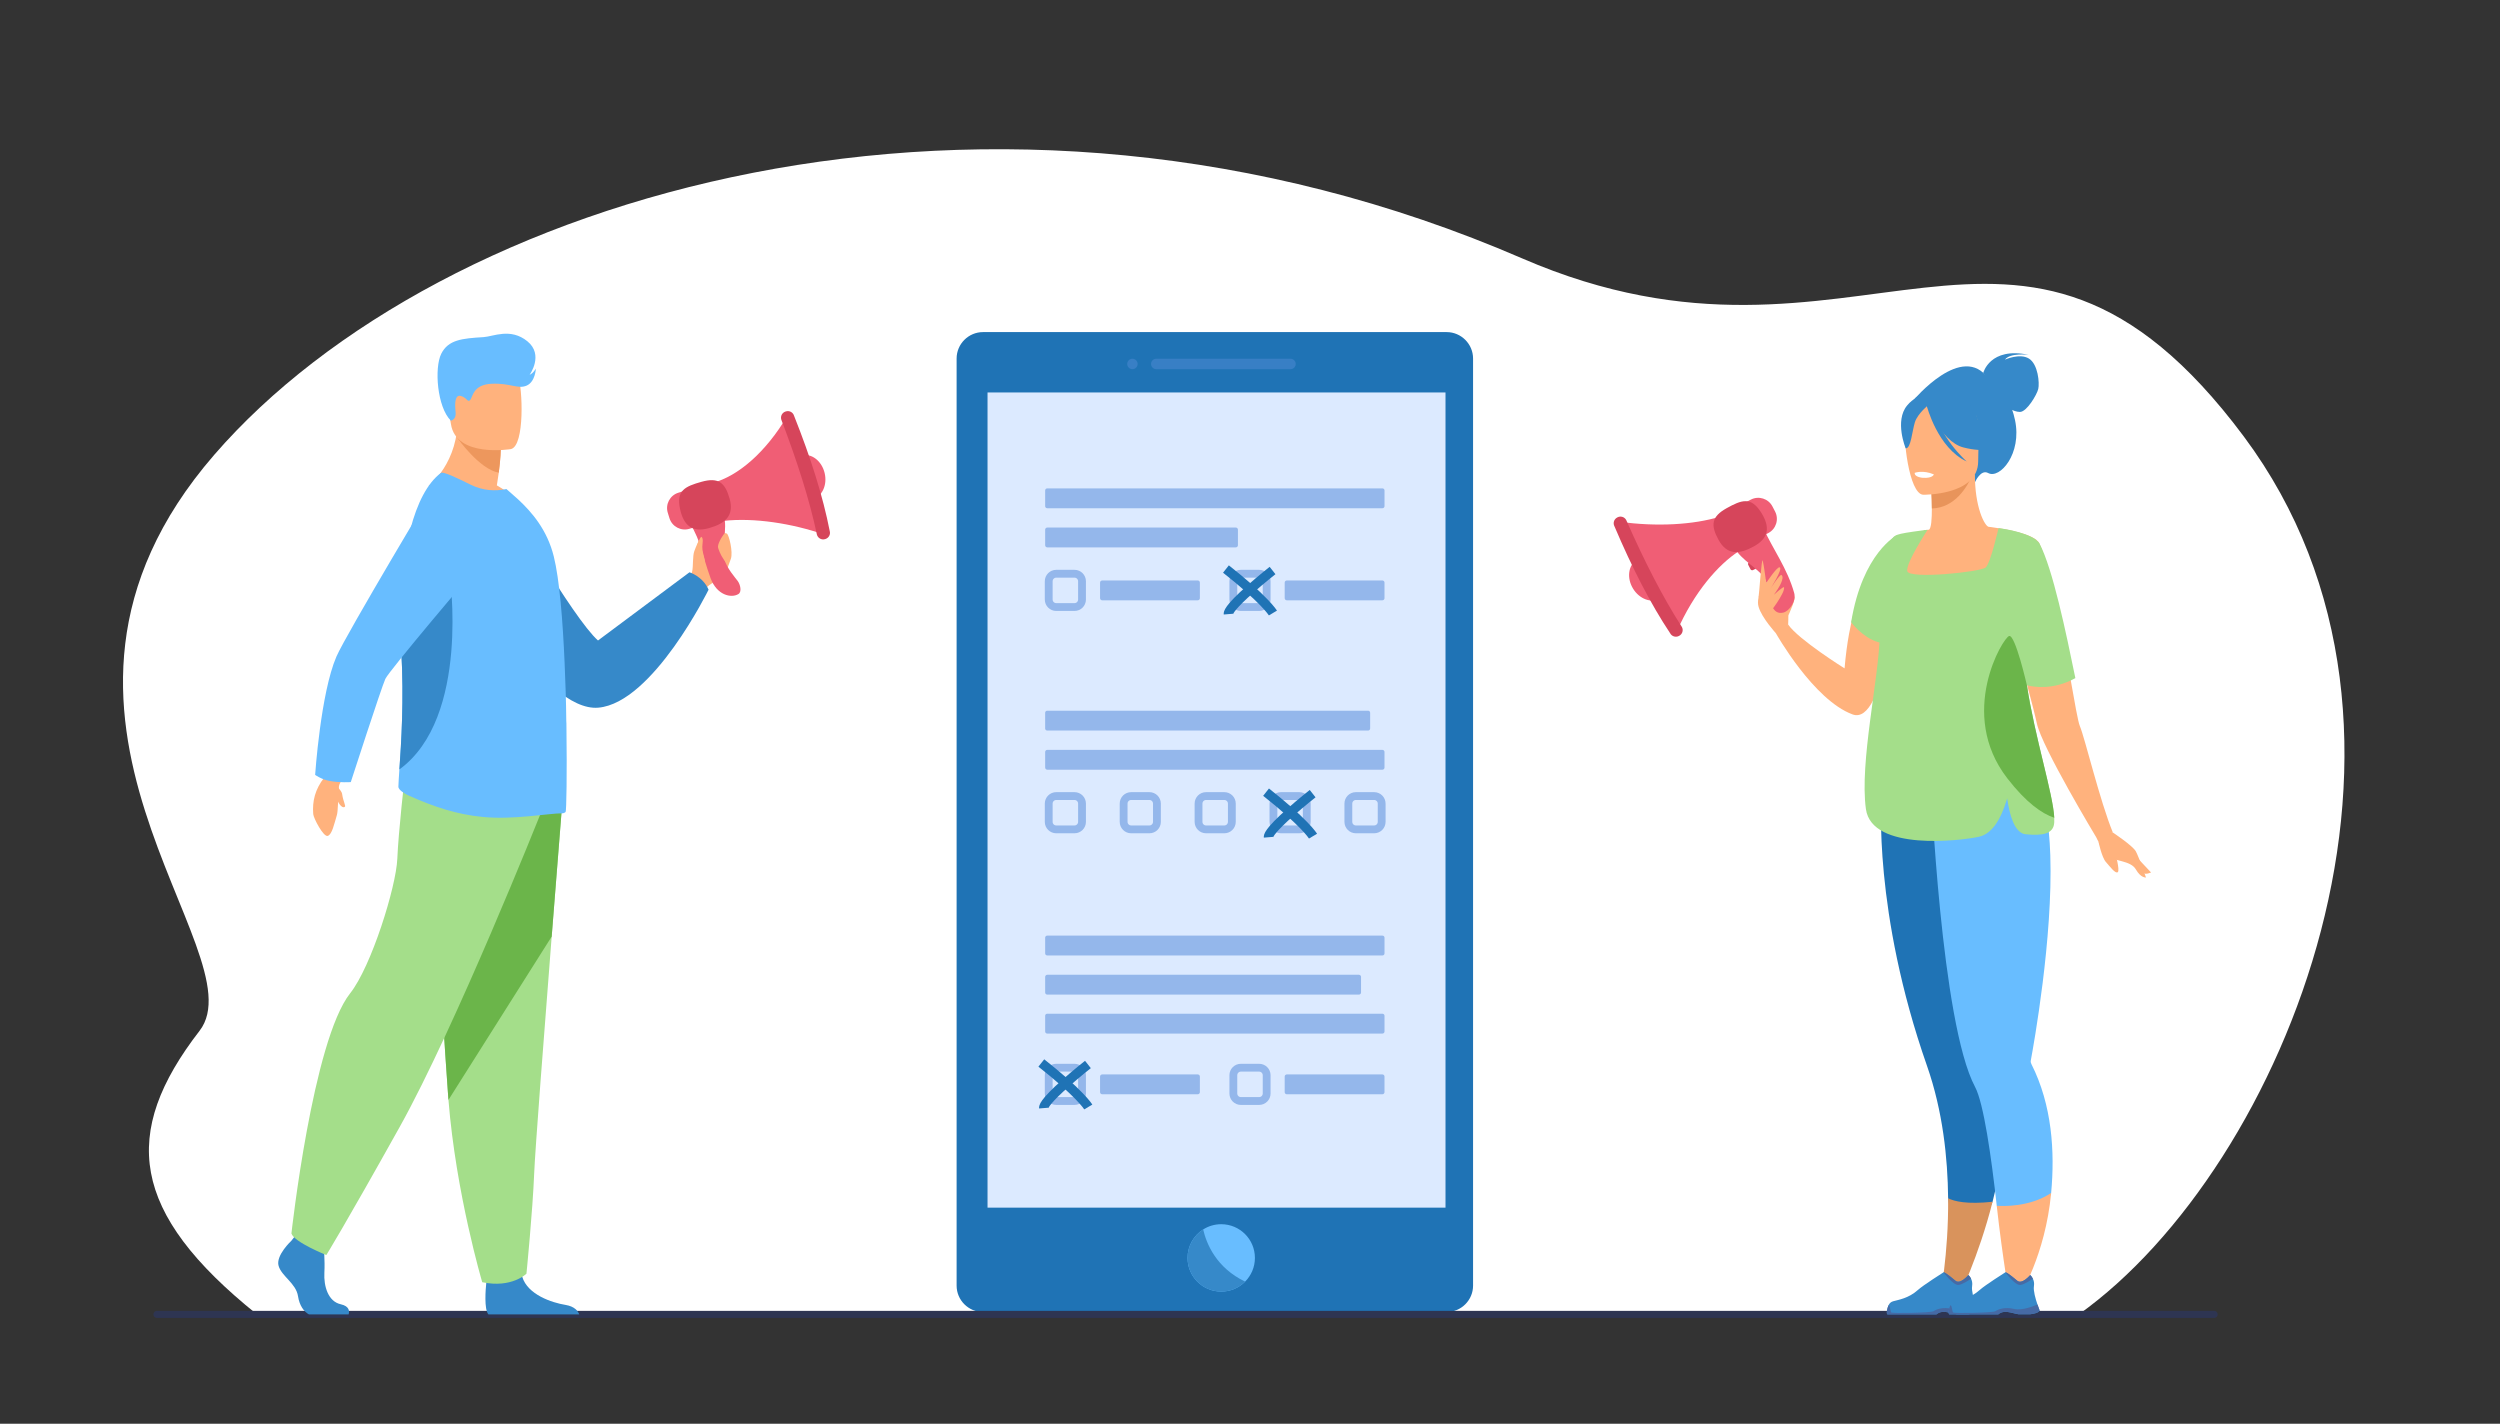 <?xml version="1.0" encoding="utf-8"?>
<!-- Generator: Adobe Illustrator 27.0.0, SVG Export Plug-In . SVG Version: 6.00 Build 0)  -->
<svg version="1.1" id="Layer_1" xmlns="http://www.w3.org/2000/svg" xmlns:xlink="http://www.w3.org/1999/xlink" x="0px" y="0px"
	 viewBox="0 0 3511.81 2000" style="enable-background:new 0 0 3511.81 2000;" xml:space="preserve">
<rect x="0" y="0" width="3511.81" height="2000" fill="#333333" stroke="none"/>
<style type="text/css">
	.st0{fill:#FFFFFF;}
	.st1{fill:#1F73B5;}
	.st2{opacity:0.4;fill:#5E92DD;}
	.st3{fill:#68BDFF;}
	.st4{fill:#DCEAFF;}
	.st5{fill:#3689C9;}
	.st6{fill:#2E3552;}
	.st7{fill:#FFB27D;}
	.st8{fill:#E8945B;}
	.st9{fill:#A4DE8A;}
	.st10{fill:#F05E75;}
	.st11{fill:#D6455B;}
	.st12{fill:#D9935C;}
	.st13{fill:#466AA5;}
	.st14{fill:#6BB54A;}
	.st15{fill:#ED975D;}
	.st16{fill:#94B7EB;}
	.st17{fill:none;stroke:#94B7EB;stroke-width:11;stroke-linejoin:round;stroke-miterlimit:10;}
</style>
<g>
	<path class="st0" d="M360.97,1846.35c-178.48-143.3-191.73-254.55-80.66-398.33c85.39-110.54-296.28-443.12,20.42-808.88
		c316.7-365.77,1090.75-599.48,1837.79-276.05c473.9,205.17,693.33-179.15,1013.39,250c308.58,413.75,57.59,1027.25-231.79,1233.28
		C1810.86,1846.37,360.97,1846.35,360.97,1846.35z"/>
	<g>
		<g>
			<path class="st1" d="M2069.25,503.63v1302.31c0,20.41-16.71,37.11-37.14,37.11h-651.22c-20.42,0-37.12-16.7-37.12-37.11V503.63
				c0-20.42,16.69-37.13,37.12-37.13h651.22C2052.53,466.5,2069.25,483.21,2069.25,503.63z"/>
			<g>
				<path class="st2" d="M1812.82,518.61h-188.59c-4.04,0-7.34-3.3-7.34-7.34l0,0c0-4.04,3.3-7.34,7.34-7.34h188.59
					c4.04,0,7.34,3.3,7.34,7.34l0,0C1820.16,515.31,1816.85,518.61,1812.82,518.61z"/>
				<path class="st2" d="M1590.74,518.61L1590.74,518.61c-4.04,0-7.34-3.3-7.34-7.34l0,0c0-4.04,3.3-7.34,7.34-7.34h0
					c4.04,0,7.34,3.3,7.34,7.34l0,0C1598.07,515.31,1594.77,518.61,1590.74,518.61z"/>
			</g>
			<path class="st3" d="M1762.81,1766.99c0,12.99-5.24,24.77-13.72,33.32c-8.58,8.66-20.47,14.01-33.61,14.01
				c-26.14,0-47.33-21.19-47.33-47.33c0-16.8,8.76-31.55,21.96-39.94c7.32-4.67,16.03-7.37,25.37-7.37
				C1741.62,1719.68,1762.81,1740.86,1762.81,1766.99z"/>
			<rect x="1387.21" y="551.3" class="st4" width="643.33" height="1145.11"/>
			<path class="st5" d="M1749.09,1800.31c-8.58,8.66-20.47,14.01-33.61,14.01c-26.14,0-47.33-21.19-47.33-47.33
				c0-16.8,8.76-31.55,21.96-39.94C1694.76,1747.2,1708.51,1780.9,1749.09,1800.31z"/>
		</g>
	</g>
	<path class="st6" d="M3110.27,1851.34H220.46c-2.74,0-4.98-2.24-4.98-4.98l0,0c0-2.74,2.24-4.98,4.98-4.98h2889.81
		c2.74,0,4.98,2.24,4.98,4.98l0,0C3115.25,1849.1,3113.01,1851.34,3110.27,1851.34z"/>
	<g>
		<g>
			<g>
				<g>
					<path class="st7" d="M2512.18,864.7c0-0.8,11.77-25.14,8.02-27.01c-3.74-1.87-10.45-1.59-11.23,2.67
						C2508.19,844.63,2512.18,864.7,2512.18,864.7z"/>
					<path class="st5" d="M2687.86,562.24c0,0,69.01-82.93,105.55-29.87c0,0,27.26,11.31,37.12,57.7
						c10.06,47.34-21.42,83.32-37.7,74.42c-10.44-5.7-18.34,12.56-18.34,12.56L2687.86,562.24z"/>
					<path class="st7" d="M2602.27,1003.53c-54.87-20.21-107.71-114.1-107.71-114.1l17.3-12.11c14.41,21.08,79.25,61.56,79.25,61.56
						c1.48-17.77,3.63-33.89,6.28-48.48c18-99.23,59.18-128.62,70.23-134.86c1.78-1.01,2.79-1.41,2.79-1.41s-0.04,0.73-0.12,2.11
						c-0.16,2.99-0.51,9-1.09,17.25C2664.92,834.92,2648.11,1020.43,2602.27,1003.53z"/>
					<path class="st5" d="M2785.87,523.96c0,0,9.28-37.12,63.79-25.52c0,0-26.1-3.29-33.25,6.77c0,0,20.68-9.47,33.64-1.55
						c12.95,7.93,15.08,34.6,13.15,42.72c-1.93,8.12-16.24,32.28-25.71,32.28s-20.68-8.31-20.68-8.31L2785.87,523.96z"/>
					<path class="st7" d="M2867.44,1104.85c-27.1-60.79-40.07-77.98-40.52-97.1c-0.36-15.12,7.1-31.44,21.58-71.46
						c3.41-9.43,5.76-19.13,7.21-28.93c11.46-77.14-33.15-160.54-60.88-166.22c-7.71-2.04-20.79-29.9-20.63-74.8l-3.47,0.68
						l-58.38,11.56c0,0,1.33,18.37,1.37,35.68c0.04,14.42-0.83,28.1-4.1,29.82c-4.2,0.38-6.68,0.63-6.68,0.63
						s-48.68,67.6-52.77,130.48c-4.09,62.87,38.98,90.19-0.32,215.84C2609.71,1219.36,2882.41,1138.44,2867.44,1104.85z"/>
					<path class="st8" d="M2712.35,678.59c0,0,1.33,18.37,1.37,35.68c32.67-0.92,49.94-30.72,57.01-47.24L2712.35,678.59z"/>
					<path class="st5" d="M2776.76,660.67c0,0,17.12-27.05,21.23-50.18c2.93-16.51-5.48-77.73-66.99-68.91
						c0,0-17.87,1.76-34.66,13.1c-13.36,9.02-32.63,28.49-11.08,81.91l5.6,18.04L2776.76,660.67z"/>
					<path class="st7" d="M2701.44,694.98c0,0,77.3,1.28,77.35-46.87c0.05-48.15,10.07-80.41-39.28-83.26
						c-49.35-2.85-58.96,15.51-62.89,31.58C2672.7,612.49,2681.34,693.41,2701.44,694.98z"/>
					<path class="st5" d="M2704.3,563.67c0,0,21.16,56.49,53.64,64.84c32.48,8.35,46.57-0.35,46.57-0.35s-24.91-19.79-30.08-54.34
						C2774.43,573.82,2720.27,536.78,2704.3,563.67z"/>
					<path class="st5" d="M2709.55,568.25c0,0-15.81,12.61-19.66,24.87c-3.85,12.26-5.59,37.5-12.94,36.64
						c0,0-15.94-38.39,1.98-60.11C2697.92,546.62,2709.55,568.25,2709.55,568.25z"/>
					<path class="st1" d="M2799,1688.15c-22.99,56.3-52.99,65.88-62.43-4.91c-0.51-56.17-7.45-122.56-29.65-185.94
						c-76.27-217.82-63.94-376.35-63.94-376.35l143.42,16.77l6.68,0.78c0.6,65.87,2.3,155.3,3.78,225.23
						c1.32,62.89,2.47,110.01,2.47,110.01C2826.92,1533.13,2816.9,1616.96,2799,1688.15z"/>
					<path class="st7" d="M2967.97,1169.42l-23.21,6.96c0,0-76.55-127.01-83.51-160.05c-2.27-10.76-7.84-32.29-14.33-56.41
						c-13.44-49.96-30.79-111.08-30.79-111.08l-5.71-24.74l-19.48-84.39c0,0,37.31,3.81,59.13,12.94
						c7.23,3.01,12.74,6.61,14.67,10.84c16.03,35.25,32.04,124.22,43.29,187.68c6.27,35.37,11.05,62.83,13.55,68.64
						C2928.53,1036.03,2949.8,1125.34,2967.97,1169.42z"/>
					<path class="st3" d="M2881.29,1675.8c-17.03,48.16-56.53,72.41-76.41,18c-7.77-70.12-18.42-144.32-30.47-166.96
						c-47.83-89.82-62.23-428.88-62.23-428.88l145.42-7.21c14.62,24.59,21,64.91,22.51,110.76
						c3.83,115.72-23.38,266.61-27.44,288.43c0,0.01,0,0.03-0.01,0.05c-0.32,1.69,0.17,3.35,0.96,4.87
						C2882.53,1552.14,2886.72,1617.66,2881.29,1675.8z"/>
					<path class="st5" d="M2706.61,570.16c0,0,15.08,59.15,56.06,78.1c0,0-40.98-36.34-44.46-75.39
						C2714.73,533.82,2706.61,570.16,2706.61,570.16z"/>
					<path class="st9" d="M2885.67,1148.74c0.25,4.9-0.01,8.82-0.9,11.62c-3.09,9.74-13.72,14.17-39.41,11.51
						c-15.7-1.63-22.7-27.95-25.82-50.39c-9.43,32.12-22.63,50.14-39.7,53.93c-24.91,5.54-150.53,20.81-158.75-38.91
						c-9.05-65.68,18.04-181.98,19.53-244.69c-3.69-22.24-4.96-41.53-4.56-58.11c1.05-44.67,14.16-69.71,24.24-79.79
						c2.85-2.19,5.71-3.56,17.17-5.53c5.86-1,13.97-2.15,25.48-3.66c0,0,4.69-0.53,4.59-0.36c-2.13,3.8-30.58,46.88-28.36,57.96
						c2.32,11.6,103.23,1.15,110.19-5.22c6.96-6.38,17.97-55.23,17.97-55.23s35.73,3.9,53.21,16.62c0,0-0.07,0.08-0.19,0.22
						c2.11,1.51,3.69,3.12,4.59,4.84c18.65,35.5,37.27,125.11,50.37,189.02c-31.74,17.49-59.48,12.29-68.09,9.98
						C2858.48,1036.16,2884,1115.2,2885.67,1148.74z"/>
					<path class="st7" d="M2511.86,877.32c0.01-2.39,2-36.91-4.15-44.17c-6.15-7.25-18.69-17.57-22.64-17.25
						c-3.95,0.32-19.38,20.83-14.74,36.54c4.64,15.72,24.22,36.98,24.22,36.98C2502.55,888.49,2508.35,884.49,2511.86,877.32z"/>
					<g>
						<g>
							<path class="st10" d="M2293.92,826.75c9.03,14.89,26.02,21.1,37.94,13.87c11.93-7.23,14.27-25.17,5.24-40.06
								c-9.03-14.89-26.02-21.1-37.94-13.87C2287.24,793.93,2284.89,811.86,2293.92,826.75z"/>
							<g>
								<path class="st11" d="M2462.56,800.77l9.38-4.89c1.29-0.67,1.8-2.27,1.12-3.57l-3.2-6.15c-0.67-1.3-2.27-1.8-3.57-1.12
									l-9.38,4.89c-1.3,0.67-1.8,2.27-1.12,3.57l3.2,6.15C2459.67,800.94,2461.27,801.45,2462.56,800.77z"/>
								<path class="st10" d="M2477.51,742.82c12.69,28.17,33.27,55.89,42.81,90.11c3.22,11.53-6.8,25.52-15.15,27.56
									c-8.2,1.99-12.55-2.18-15.83-8.48c-3.29-6.31-3.49-25.95-10.28-38.98c-6.79-13.03-33.62-26.36-42.72-43.83
									C2427.25,751.72,2477.51,742.82,2477.51,742.82z"/>
								<path class="st10" d="M2473.25,754.41l10.63-5.54c11.04-5.75,15.34-19.37,9.58-30.41l-3.66-7.03
									c-5.75-11.04-19.37-15.34-30.41-9.58l-10.63,5.54c-11.05,5.75-15.34,19.37-9.58,30.41l3.66,7.03
									C2448.58,755.87,2462.2,760.16,2473.25,754.41z"/>
								<path class="st10" d="M2355.43,887.2c24.35-55.82,58.53-94.25,86.96-112.77l-26.98-48.48
									c-36.17,11.06-87.91,14.32-140.34,6.95L2355.43,887.2z"/>
								<path class="st11" d="M2358.37,893.38l0.43-0.23c4.46-2.32,6.2-7.83,3.87-12.29c-27.34-42.49-53.25-93.61-78.26-150.27
									c-2.32-4.46-7.83-6.2-12.29-3.87l-0.43,0.23c-4.46,2.32-6.2,7.83-3.87,12.29c24.94,58.71,50.96,109.28,78.26,150.27
									C2348.4,893.97,2353.9,895.7,2358.37,893.38z"/>
							</g>
							<path class="st11" d="M2414.26,758.68c11.76,21.11,28.59,20.46,49.7,8.7c21.11-11.76,22.75-27.47,9.74-47.84
								c-14.1-22.08-27.17-17.41-48.29-5.65C2404.3,725.64,2402.5,737.56,2414.26,758.68z"/>
						</g>
					</g>
					<path class="st7" d="M2881.29,1675.8c-8.25,88.01-44.56,144.92-44.56,144.92l-12.4,11.29c0,0-11.3-64.44-19.46-138.21
						C2813.46,1694.42,2851.35,1695.8,2881.29,1675.8z"/>
					<path class="st12" d="M2799,1688.15c-19.45,77.36-48.72,136.67-48.72,136.67l-25.49-1.77c0,0,12.5-59.47,11.78-139.81
						C2745.22,1687.59,2763.07,1692.02,2799,1688.15z"/>
					<g>
						<path class="st5" d="M2764.96,1846.19h-16.27c-5.45-0.86-9.48-2.44-15.07-3.17c-8.49-1.11-12.4,2.37-13.18,3.17
							c-0.1,0.1-0.15,0.16-0.15,0.16h-69.13c-1.74-2.48-0.07-8.23,1.57-12.47c1.1-2.88,3.5-5.06,6.47-5.92
							c7.33-2.12,21.78-4.01,35.02-15.99c7.45-6.73,35.96-24.74,35.96-24.74l0.15-0.03c0.63,0.01,3.61,0.93,16.57,11.88
							c6.7,5.65,18.13-7.98,18.13-7.98s2.15,1.77,3.75,5.08c1.29,2.61,2.23,6.19,1.48,10.61c-1.03,6.23,2.3,17.8,4.95,25.63
							c1.61,4.74,2.97,8.11,2.97,8.11S2778.96,1844.44,2764.96,1846.19z"/>
						<path class="st13" d="M2768.77,1796.18c-3.89,2.74-12.09,8.13-17.53,8.84c-7.34,0.96-21.07-17.78-21.07-17.78l0.15-0.03
							c0.63,0.01,3.61,0.93,16.57,11.88c6.7,5.65,18.13-7.98,18.13-7.98S2767.17,1792.87,2768.77,1796.18z"/>
						<path class="st13" d="M2764.96,1846.19h-16.27c-5.45-0.86-9.48-2.44-15.07-3.17c-8.49-1.11-12.4,2.37-13.18,3.17
							c-0.1,0.1-0.15,0.16-0.15,0.16h-69.13c-1.74-2.48-0.07-8.23,1.57-12.47c2.1-1.87,2.69,8.11,3.85,9.7
							c1.16,1.59,56.39,0.58,59.58-1.74c3.19-2.32,12.76-6.38,26.1-3.19c11.61,2.77,28.72-4.34,32.95-6.23
							c1.61,4.74,2.97,8.11,2.97,8.11S2778.96,1844.44,2764.96,1846.19z"/>
					</g>
					<g>
						<path class="st5" d="M2851.8,1846.19h-16.27c-5.45-0.86-9.48-2.44-15.07-3.17c-8.49-1.11-12.4,2.37-13.18,3.17
							c-0.1,0.1-0.15,0.16-0.15,0.16H2738c-1.74-2.48-0.07-8.23,1.57-12.47c1.1-2.88,3.5-5.06,6.47-5.92
							c7.33-2.12,21.78-4.01,35.02-15.99c7.45-6.73,35.96-24.74,35.96-24.74l0.15-0.03c0.63,0.01,3.61,0.93,16.57,11.88
							c6.7,5.65,18.13-7.98,18.13-7.98s2.15,1.77,3.75,5.08c1.29,2.61,2.23,6.19,1.48,10.61c-1.03,6.23,2.3,17.8,4.95,25.63
							c1.61,4.74,2.97,8.11,2.97,8.11S2865.79,1844.44,2851.8,1846.19z"/>
						<path class="st13" d="M2855.61,1796.18c-3.89,2.74-12.08,8.13-17.53,8.84c-7.34,0.96-21.07-17.78-21.07-17.78l0.15-0.03
							c0.63,0.01,3.61,0.93,16.57,11.88c6.7,5.65,18.13-7.98,18.13-7.98S2854.01,1792.87,2855.61,1796.18z"/>
						<path class="st13" d="M2851.8,1846.19h-16.27c-5.45-0.86-9.48-2.44-15.07-3.17c-8.49-1.11-12.4,2.37-13.18,3.17
							c-0.1,0.1-0.15,0.16-0.15,0.16H2738c-1.74-2.48-0.07-8.23,1.57-12.47c2.1-1.87,2.69,8.11,3.85,9.7
							c1.16,1.59,56.39,0.58,59.58-1.74c3.19-2.32,12.76-6.38,26.09-3.19c11.61,2.77,28.72-4.34,32.95-6.23
							c1.61,4.74,2.97,8.11,2.97,8.11S2865.79,1844.44,2851.8,1846.19z"/>
					</g>
					<path class="st14" d="M2885.67,1148.74c-17.25-5.77-39.39-21.09-65.99-55.46c-70.4-90.99-5.98-197.91,2.66-199.9
						c8.63-1.99,24.89,69.18,24.89,69.18C2858.48,1036.16,2884,1115.2,2885.67,1148.74z"/>
					<path class="st9" d="M2664.61,751.87c0,0-48.21,24.26-64.26,122.15c0,0,15.79,21.64,38.03,28.03c3.18,0.91,6.49,1.51,9.9,1.69
						C2675.58,905.2,2664.61,751.87,2664.61,751.87z"/>
					<path class="st7" d="M2480.83,819.2c0,0,15.46-23.58,19.1-22.3c5.2,1.82-13.51,30.91-13.51,30.91s13.86-21.74,16.03-20.1
						c4.93,3.72-2.92,17.38-10.71,27.85c0,0,13.94-12.76,14.39-10.46c1.59,8.05-21.68,37.93-21.68,37.93l-8.65-26.44L2480.83,819.2z
						"/>
					<path class="st7" d="M2470.21,839.83c0.72-2.8,4.36-57.55,5.91-52.35c1.56,5.19,5.26,33.9,5.26,33.9L2470.21,839.83z"/>
				</g>
			</g>
			<path class="st0" d="M2716.54,666.4c0,0-1.34,5.67-15.45,4.8c0,0-11.85-0.73-11.49-6.97
				C2689.6,664.23,2701.09,659.79,2716.54,666.4z"/>
		</g>
		<path class="st7" d="M2967.97,1169.42c0,0,27.99,18.61,32.27,26.46c4.28,7.84,14.26,36.73,14.26,36.73s-7.13,1.07-14.26-11.41
			c-7.13-12.48-30.67-11.41-38.51-18.19c-7.85-6.78-16.97-26.63-16.97-26.63C2948.65,1169.68,2957.04,1168.1,2967.97,1169.42z"/>
		<path class="st7" d="M2947.81,1182.51c0,0,4.65,21.92,10.36,28.33c5.71,6.42,13.55,17.12,16.76,14.26
			c3.21-2.85-3.57-26.74-3.57-26.74L2947.81,1182.51z"/>
		<path class="st7" d="M2996.32,1198.37c0.71,1.07,25.32,27.22,25.32,27.22s-8.91,4.04-11.41,0
			C3007.73,1221.54,2996.32,1198.37,2996.32,1198.37z"/>
	</g>
	<g>
		<g>
			<g id="man_2_">
				<path class="st7" d="M1026.7,784.85c-5.4,15.76-9.4,26.65-19.97,31.16c-11.98,5.11-16.98,12.33-16.98,12.33l-9.67-5.62
					l-11.55-6.72c0,0,0.27-1.28,0.84-3.37c0.56-2.08,1.43-3.84,2.98-10.27c1.55-6.43,0.45-21.44,2.96-28.15
					c2.29-6.12,7.28-18.65,9.51-18.26c5.4,0.93-0.5,16.14,1.81,19.52c2.09,3.06,2.55,5.04,3.04,4.81c0.03-0.02,0.06-0.03,0.09-0.05
					c15.16-6.66,23.17-35.52,31.31-30.67C1024.11,751.39,1029.89,775.55,1026.7,784.85z"/>
				<path class="st5" d="M708.35,700.19c0,0,96.62,168.52,131.67,199.52l128.52-95.82c0,0,18.65,5.72,26.82,24.44
					c0,0-78.04,159.01-154.89,165.75c-76.84,6.74-184.69-190.59-184.69-190.59L708.35,700.19z"/>
				<g>
					<path class="st5" d="M489.71,1846.35h-55.82c-7.03-3.82-13.29-12.55-15.27-25.58c-2.73-17.99-22.88-27.79-27.25-42.5
						c-4.35-14.7,17.98-35.4,17.98-35.4l3.74-4.82l3.89-5l37.05,8.72c0,0,0.92,8.83,1.47,20.07c0.4,8.11,0.62,17.48,0.16,25.7
						c-1.09,19.61,5.48,40.74,22.91,44.55C491.47,1834.91,490.89,1842.56,489.71,1846.35z"/>
					<path class="st5" d="M813.69,1846.35H686.02c-6.14-7.49-3.88-35.14-2.95-44.17c0.19-1.82,0.32-2.88,0.32-2.88
						s43.6-34.87,49.58-8.17c0.18,0.84,0.4,1.66,0.65,2.46c7.54,24.97,41.38,36.32,60.92,39.48
						C807.25,1835.14,811.95,1841.75,813.69,1846.35z"/>
					<path class="st9" d="M789.36,1133.75c0,0-6.62,82.59-14.4,181.87c-10.58,134.86-23.29,300.51-24.55,331.9
						c-2.17,54.49-10.9,141.66-10.9,141.66s-20.69,20.71-62.11,11.98c0,0-36.91-124.43-47.45-256.09c-0.16-2.16-0.33-4.33-0.49-6.51
						c-9.81-134.03-25.06-416.25-25.06-416.25L789.36,1133.75z"/>
					<path class="st14" d="M789.36,1133.75c0,0-6.62,82.59-14.4,181.87l-145.01,229.45c-0.16-2.16-0.33-4.33-0.49-6.51
						c-9.81-134.03-25.06-416.25-25.06-416.25L789.36,1133.75z"/>
					<path class="st9" d="M759.13,1143.55c0,0-119.32,299.11-197.77,439.67c-78.46,140.56-102.97,179.79-102.97,179.79
						s-44.95-17.98-49.03-30.24c0,0,30-271.37,82.54-337.52c29.69-37.38,64.56-149.55,66.2-188.78
						c1.63-39.23,10.62-116.86,10.62-116.86L759.13,1143.55z"/>
				</g>
				<path class="st7" d="M729.43,707.52c-46.62,14.71-127.3-24.99-127.3-24.99s42.99-32.26,40.74-99.35l36.05,29.05l24.49,19.73
					c0,0-0.1,11.63-2.78,32.02c-0.71,5.36-1.58,11.34-2.7,17.87C717.95,692.84,729.43,707.52,729.43,707.52z"/>
				<path class="st15" d="M703.41,631.96c0,0-0.1,11.63-2.78,32.02c-27.13-4.66-57.91-48.51-57.91-48.51
					c13.81-3.99,25.91-4.71,36.2-3.24L703.41,631.96z"/>
				<path class="st7" d="M717.66,630.86c0,0-77.01,12.79-84.24-35.29c-7.23-48.08-22.04-78.82,26.83-89.02
					c48.87-10.2,61.2,6.71,67.52,22.17C734.08,544.18,737.51,626.29,717.66,630.86z"/>
				<path class="st3" d="M794.51,1140.63c-1.4,1.16-3.03,1.87-4.9,1.87c-17.51-0.24-68.57,9.49-111.77,5.05
					c-36.42-3.5-68.66-14.29-103.27-29.8c-4.6-2.06-15.18-7.71-14.94-12.85c0.15-5.63,0.71-13.79,1.41-24.06
					c2.45-35.73,6.72-97.19,2.56-168.1c-0.75-13.2-1.14-26.3-1.19-39.19c-0.36-96.1,18.7-180.62,56.99-209.23
					c3.27-2.34,23.35,7.47,41.8,16.57c17.04,8.41,34.09,9.34,50.2,6.08l16.11,14.24c19.61,18.21,41.1,42.96,50.43,80.55
					c7.95,31.98,12.61,89.66,15.18,149.43c1.17,27.08,2.11,54.4,2.34,80.32v0.93c0.23,2.57,0.23,5.38,0.23,7.95
					C796.61,1086.92,795.67,1139.69,794.51,1140.63z"/>
				<path class="st5" d="M561.04,1080.83c2.45-35.73,6.72-97.19,2.56-168.1c-0.75-13.2-1.14-26.3-1.19-39.19
					c15.95-38.69,28.99-66.75,28.99-66.75h40.2C631.6,806.79,661.07,1008.12,561.04,1080.83z"/>
				<path class="st7" d="M485.49,1087.75c0,0-9.01,11.99-9.36,16.79c-1.36,18.27-1.25,34.96-2.9,40.4
					c-3.88,12.81-6.68,26.9-12.68,29.23c-6,2.33-20.09-24.75-20.55-30.61c-1.45-18.39,2.7-34.78,15.22-50.99l7.71-16.54
					L485.49,1087.75z"/>
				<path class="st3" d="M462.59,1096.94c14.48,2.82,30.17,1.68,30.17,1.68s42.98-132.77,48.51-144.9
					c5.53-12.13,127.67-155.68,127.67-155.68l-50.88-127.33c0,0-132.1,220.66-145.51,251.67c-22.16,51.23-29.86,166.11-29.86,166.11
					S451.22,1094.73,462.59,1096.94z"/>
				<path class="st3" d="M633.36,590.94c0,0,7.9-1.32,6.63-12.21c-1.27-10.89-1.26-25.11,7.59-22.46c8.85,2.65,9.29,9.74,12.93,5.6
					c3.64-4.14,3.7-21.57,30.04-22.79c26.34-1.21,37.04,7.95,49.28,2.57c12.25-5.38,12.89-23.92,12.89-23.92s-3.48,6.62-8.74,8.72
					c0,0,20.43-27.94-3.22-47.11c-23.65-19.16-47.77-6.62-61.46-5.79c-30.16,1.83-49.64,3.64-59.5,23.45
					C609.94,516.83,614,571.86,633.36,590.94z"/>
				<path class="st7" d="M471.28,1102.04c0,0,8.67,9.04,9.22,12.8c1.76,12.07,5.79,17.29,3.77,18.6c-4.2,2.73-9.76-6.21-12.41-14.23
					C469.2,1111.19,471.28,1102.04,471.28,1102.04z"/>
			</g>
		</g>
		<g>
			<g>
				<path class="st10" d="M1158.4,664.49c4.06,16.94-3.64,33.3-17.21,36.55c-13.56,3.25-27.85-7.84-31.91-24.78
					c-4.06-16.94,3.64-33.3,17.21-36.55C1140.06,636.46,1154.35,647.55,1158.4,664.49z"/>
				<g>
					<path class="st11" d="M1020.28,764.66l-10.1,3.13c-1.4,0.43-2.88-0.35-3.31-1.74l-2.05-6.62c-0.43-1.39,0.35-2.88,1.74-3.31
						l10.1-3.13c1.4-0.43,2.88,0.35,3.31,1.74l2.05,6.62C1022.45,762.75,1021.67,764.23,1020.28,764.66z"/>
					<path class="st10" d="M968.88,733.99c17.39,30.46,16.26,42.1,29.2,77.97c8.64,23.94,29.01,28.84,39.23,22.49
						c5.09-3.16,2.54-13.45-0.98-18.24c-4.21-5.73-14.83-17.19-19.17-31.23c-4.35-14.04,5.35-42.39-0.48-61.2
						C1010.87,704.96,968.88,733.99,968.88,733.99z"/>
					<path class="st10" d="M980.07,739.23l-11.46,3.55c-11.9,3.68-24.52-2.98-28.21-14.87l-2.34-7.57
						c-3.68-11.9,2.98-24.53,14.87-28.21l11.46-3.55c11.9-3.68,24.53,2.98,28.21,14.87l2.34,7.57
						C998.62,722.91,991.96,735.54,980.07,739.23z"/>
					<path class="st10" d="M1157.22,750.71c-44.1-15.25-97.64-23.91-141.14-18.97l-14.94-53.44c35.76-9.41,74.87-43.35,104.63-93.79
						L1157.22,750.71z"/>
					<path class="st11" d="M1159.48,757.17l-0.47,0.15c-4.81,1.49-9.91-1.2-11.4-6.01c-10.46-49.43-28.01-103.99-50.1-161.85
						c-1.49-4.81,1.2-9.91,6.01-11.4l0.47-0.14c4.81-1.49,9.91,1.2,11.4,6.01c23.58,59.27,40.67,113.51,50.1,161.85
						C1166.98,750.58,1164.28,755.69,1159.48,757.17z"/>
				</g>
				<path class="st11" d="M1024.99,700.76c6.49,23.28-5.92,34.65-29.2,41.14c-23.28,6.49-35.49-3.52-40.58-27.15
					c-5.51-25.61,7.06-31.49,30.34-37.98C1008.83,670.28,1018.49,677.49,1024.99,700.76z"/>
			</g>
		</g>
		<path class="st7" d="M1008.56,767.91c0.02-5.91,8.28-18.56,9.58-18.71c4.03,1.77,6.51,20.22,5.44,29.87
			c-1.07,9.65-0.94,15.28-6.97,6.79C1012.31,779.82,1008.55,770.61,1008.56,767.91z"/>
		<path class="st7" d="M980.19,779.82c-2.15-7.84-0.03-16.98,0.7-18.81c0.72-1.84,3.64-7.3,4.38-6.91c1.52,0.79,2.42,3.81,1.65,9.06
			c-2.03,13.94,4.86,20,3.2,33.13C983.2,798.53,980.19,779.82,980.19,779.82z"/>
	</g>
	<g>
		<path class="st16" d="M1941.96,1342.16h-470.9c-1.6,0-2.9-1.3-2.9-2.9v-22.08c0-1.6,1.3-2.9,2.9-2.9h470.9c1.6,0,2.9,1.3,2.9,2.9
			v22.08C1944.86,1340.86,1943.56,1342.16,1941.96,1342.16z"/>
		<path class="st16" d="M1941.96,1451.88h-470.9c-1.6,0-2.9-1.3-2.9-2.9v-22.08c0-1.6,1.3-2.9,2.9-2.9h470.9c1.6,0,2.9,1.3,2.9,2.9
			v22.08C1944.86,1450.59,1943.56,1451.88,1941.96,1451.88z"/>
		<path class="st16" d="M1908.88,1397.16h-437.71c-1.66,0-3.01-1.35-3.01-3.01v-21.86c0-1.66,1.35-3.01,3.01-3.01h437.71
			c1.66,0,3.01,1.35,3.01,3.01v21.86C1911.89,1395.81,1910.54,1397.16,1908.88,1397.16z"/>
		<path class="st16" d="M1941.84,1537.16h-134.2c-1.66,0-3.01-1.35-3.01-3.01v-21.86c0-1.66,1.35-3.01,3.01-3.01h134.2
			c1.66,0,3.01,1.35,3.01,3.01v21.86C1944.86,1535.81,1943.51,1537.16,1941.84,1537.16z"/>
		<path class="st17" d="M1768.74,1546.61h-25.67c-5.83,0-10.56-4.73-10.56-10.56v-25.67c0-5.83,4.73-10.56,10.56-10.56h25.67
			c5.83,0,10.56,4.73,10.56,10.56v25.67C1779.3,1541.88,1774.57,1546.61,1768.74,1546.61z"/>
		<path class="st16" d="M1682.49,1537.16h-134.2c-1.66,0-3.01-1.35-3.01-3.01v-21.86c0-1.66,1.35-3.01,3.01-3.01h134.2
			c1.66,0,3.01,1.35,3.01,3.01v21.86C1685.5,1535.81,1684.15,1537.16,1682.49,1537.16z"/>
		<path class="st17" d="M1509.38,1546.61h-25.67c-5.83,0-10.56-4.73-10.56-10.56v-25.67c0-5.83,4.73-10.56,10.56-10.56h25.67
			c5.83,0,10.56,4.73,10.56,10.56v25.67C1519.94,1541.88,1515.21,1546.61,1509.38,1546.61z"/>
		<g>
			<g>
				<path class="st1" d="M1523.09,1558.39c-0.11-0.18-11.38-18.1-64.4-60.02l8.16-10.32c23.22,18.36,41.54,34.49,54.44,47.94
					c9.81,10.24,12.81,15.16,13.12,15.69l-11.35,6.65l5.67-3.32L1523.09,1558.39z"/>
			</g>
			<g>
				<path class="st1" d="M1459.63,1557.09c-0.41-5.11,1.76-12.88,32.86-40.46c15.59-13.83,31.51-26.38,31.67-26.5l8.14,10.33
					c-0.15,0.11-14.7,11.59-29.45,24.57c-27.72,24.39-29.97,31.02-30.13,31.69c0,0,0.06-0.26,0.03-0.69L1459.63,1557.09z"/>
			</g>
		</g>
	</g>
	<path class="st16" d="M1921.78,1026.23h-450.73c-1.6,0-2.9-1.3-2.9-2.9v-22.08c0-1.6,1.3-2.9,2.9-2.9h450.73c1.6,0,2.9,1.3,2.9,2.9
		v22.08C1924.68,1024.93,1923.38,1026.23,1921.78,1026.23z"/>
	<path class="st16" d="M1941.84,1081.23h-470.67c-1.66,0-3.01-1.35-3.01-3.01v-21.86c0-1.66,1.35-3.01,3.01-3.01h470.67
		c1.66,0,3.01,1.35,3.01,3.01v21.86C1944.86,1079.88,1943.51,1081.23,1941.84,1081.23z"/>
	<path class="st17" d="M1719.84,1165.03h-25.67c-5.83,0-10.56-4.73-10.56-10.56v-25.67c0-5.83,4.73-10.56,10.56-10.56h25.67
		c5.83,0,10.56,4.73,10.56,10.56v25.67C1730.4,1160.3,1725.67,1165.03,1719.84,1165.03z"/>
	<path class="st17" d="M1509.38,1165.03h-25.67c-5.83,0-10.56-4.73-10.56-10.56v-25.67c0-5.83,4.73-10.56,10.56-10.56h25.67
		c5.83,0,10.56,4.73,10.56,10.56v25.67C1519.94,1160.3,1515.21,1165.03,1509.38,1165.03z"/>
	<path class="st17" d="M1614.61,1165.03h-25.67c-5.83,0-10.56-4.73-10.56-10.56v-25.67c0-5.83,4.73-10.56,10.56-10.56h25.67
		c5.83,0,10.56,4.73,10.56,10.56v25.67C1625.17,1160.3,1620.44,1165.03,1614.61,1165.03z"/>
	<path class="st17" d="M1825.07,1165.03h-25.67c-5.83,0-10.56-4.73-10.56-10.56v-25.67c0-5.83,4.73-10.56,10.56-10.56h25.67
		c5.83,0,10.56,4.73,10.56,10.56v25.67C1835.63,1160.3,1830.9,1165.03,1825.07,1165.03z"/>
	<path class="st17" d="M1930.3,1165.03h-25.67c-5.83,0-10.56-4.73-10.56-10.56v-25.67c0-5.83,4.73-10.56,10.56-10.56h25.67
		c5.83,0,10.56,4.73,10.56,10.56v25.67C1940.86,1160.3,1936.13,1165.03,1930.3,1165.03z"/>
	<g>
		<g>
			<path class="st1" d="M1838.78,1177.94c-0.11-0.18-11.38-18.1-64.4-60.02l8.16-10.32c23.22,18.36,41.54,34.49,54.44,47.94
				c9.81,10.24,12.81,15.16,13.12,15.69l-11.35,6.65l5.67-3.32L1838.78,1177.94z"/>
		</g>
		<g>
			<path class="st1" d="M1775.31,1176.64c-0.41-5.11,1.76-12.88,32.86-40.46c15.59-13.83,31.51-26.38,31.67-26.5l8.14,10.33
				c-0.15,0.11-14.7,11.59-29.45,24.57c-27.72,24.39-29.97,31.02-30.13,31.69c0,0,0.06-0.26,0.03-0.69L1775.31,1176.64z"/>
		</g>
	</g>
	<g>
		<path class="st16" d="M1941.96,713.93h-470.9c-1.6,0-2.9-1.3-2.9-2.9v-22.08c0-1.6,1.3-2.9,2.9-2.9h470.9c1.6,0,2.9,1.3,2.9,2.9
			v22.08C1944.86,712.63,1943.56,713.93,1941.96,713.93z"/>
		<path class="st16" d="M1735.95,768.93h-264.78c-1.66,0-3.01-1.35-3.01-3.01v-21.86c0-1.66,1.35-3.01,3.01-3.01h264.78
			c1.66,0,3.01,1.35,3.01,3.01v21.86C1738.96,767.58,1737.61,768.93,1735.95,768.93z"/>
		<path class="st16" d="M1941.84,843.28h-134.2c-1.66,0-3.01-1.35-3.01-3.01v-21.86c0-1.66,1.35-3.01,3.01-3.01h134.2
			c1.66,0,3.01,1.35,3.01,3.01v21.86C1944.86,841.93,1943.51,843.28,1941.84,843.28z"/>
		<path class="st17" d="M1768.74,852.73h-25.67c-5.83,0-10.56-4.73-10.56-10.56V816.5c0-5.83,4.73-10.56,10.56-10.56h25.67
			c5.83,0,10.56,4.73,10.56,10.56v25.67C1779.3,848,1774.57,852.73,1768.74,852.73z"/>
		<path class="st16" d="M1682.49,843.28h-134.2c-1.66,0-3.01-1.35-3.01-3.01v-21.86c0-1.66,1.35-3.01,3.01-3.01h134.2
			c1.66,0,3.01,1.35,3.01,3.01v21.86C1685.5,841.93,1684.15,843.28,1682.49,843.28z"/>
		<path class="st17" d="M1509.38,852.73h-25.67c-5.83,0-10.56-4.73-10.56-10.56V816.5c0-5.83,4.73-10.56,10.56-10.56h25.67
			c5.83,0,10.56,4.73,10.56,10.56v25.67C1519.94,848,1515.21,852.73,1509.38,852.73z"/>
		<g>
			<g>
				<path class="st1" d="M1782.44,864.5c-0.11-0.18-11.38-18.1-64.4-60.02l8.16-10.32c23.22,18.36,41.54,34.49,54.44,47.94
					c9.81,10.24,12.81,15.16,13.12,15.69l-11.35,6.65l5.67-3.32L1782.44,864.5z"/>
			</g>
			<g>
				<path class="st1" d="M1718.98,863.21c-0.41-5.11,1.76-12.88,32.86-40.46c15.59-13.83,31.51-26.38,31.67-26.5l8.14,10.33
					c-0.15,0.11-14.7,11.59-29.45,24.57c-27.72,24.39-29.97,31.02-30.13,31.69c0,0,0.06-0.26,0.03-0.69L1718.98,863.21z"/>
			</g>
		</g>
	</g>
</g>
<g>
</g>
<g>
</g>
<g>
</g>
<g>
</g>
<g>
</g>
<g>
</g>
</svg>
